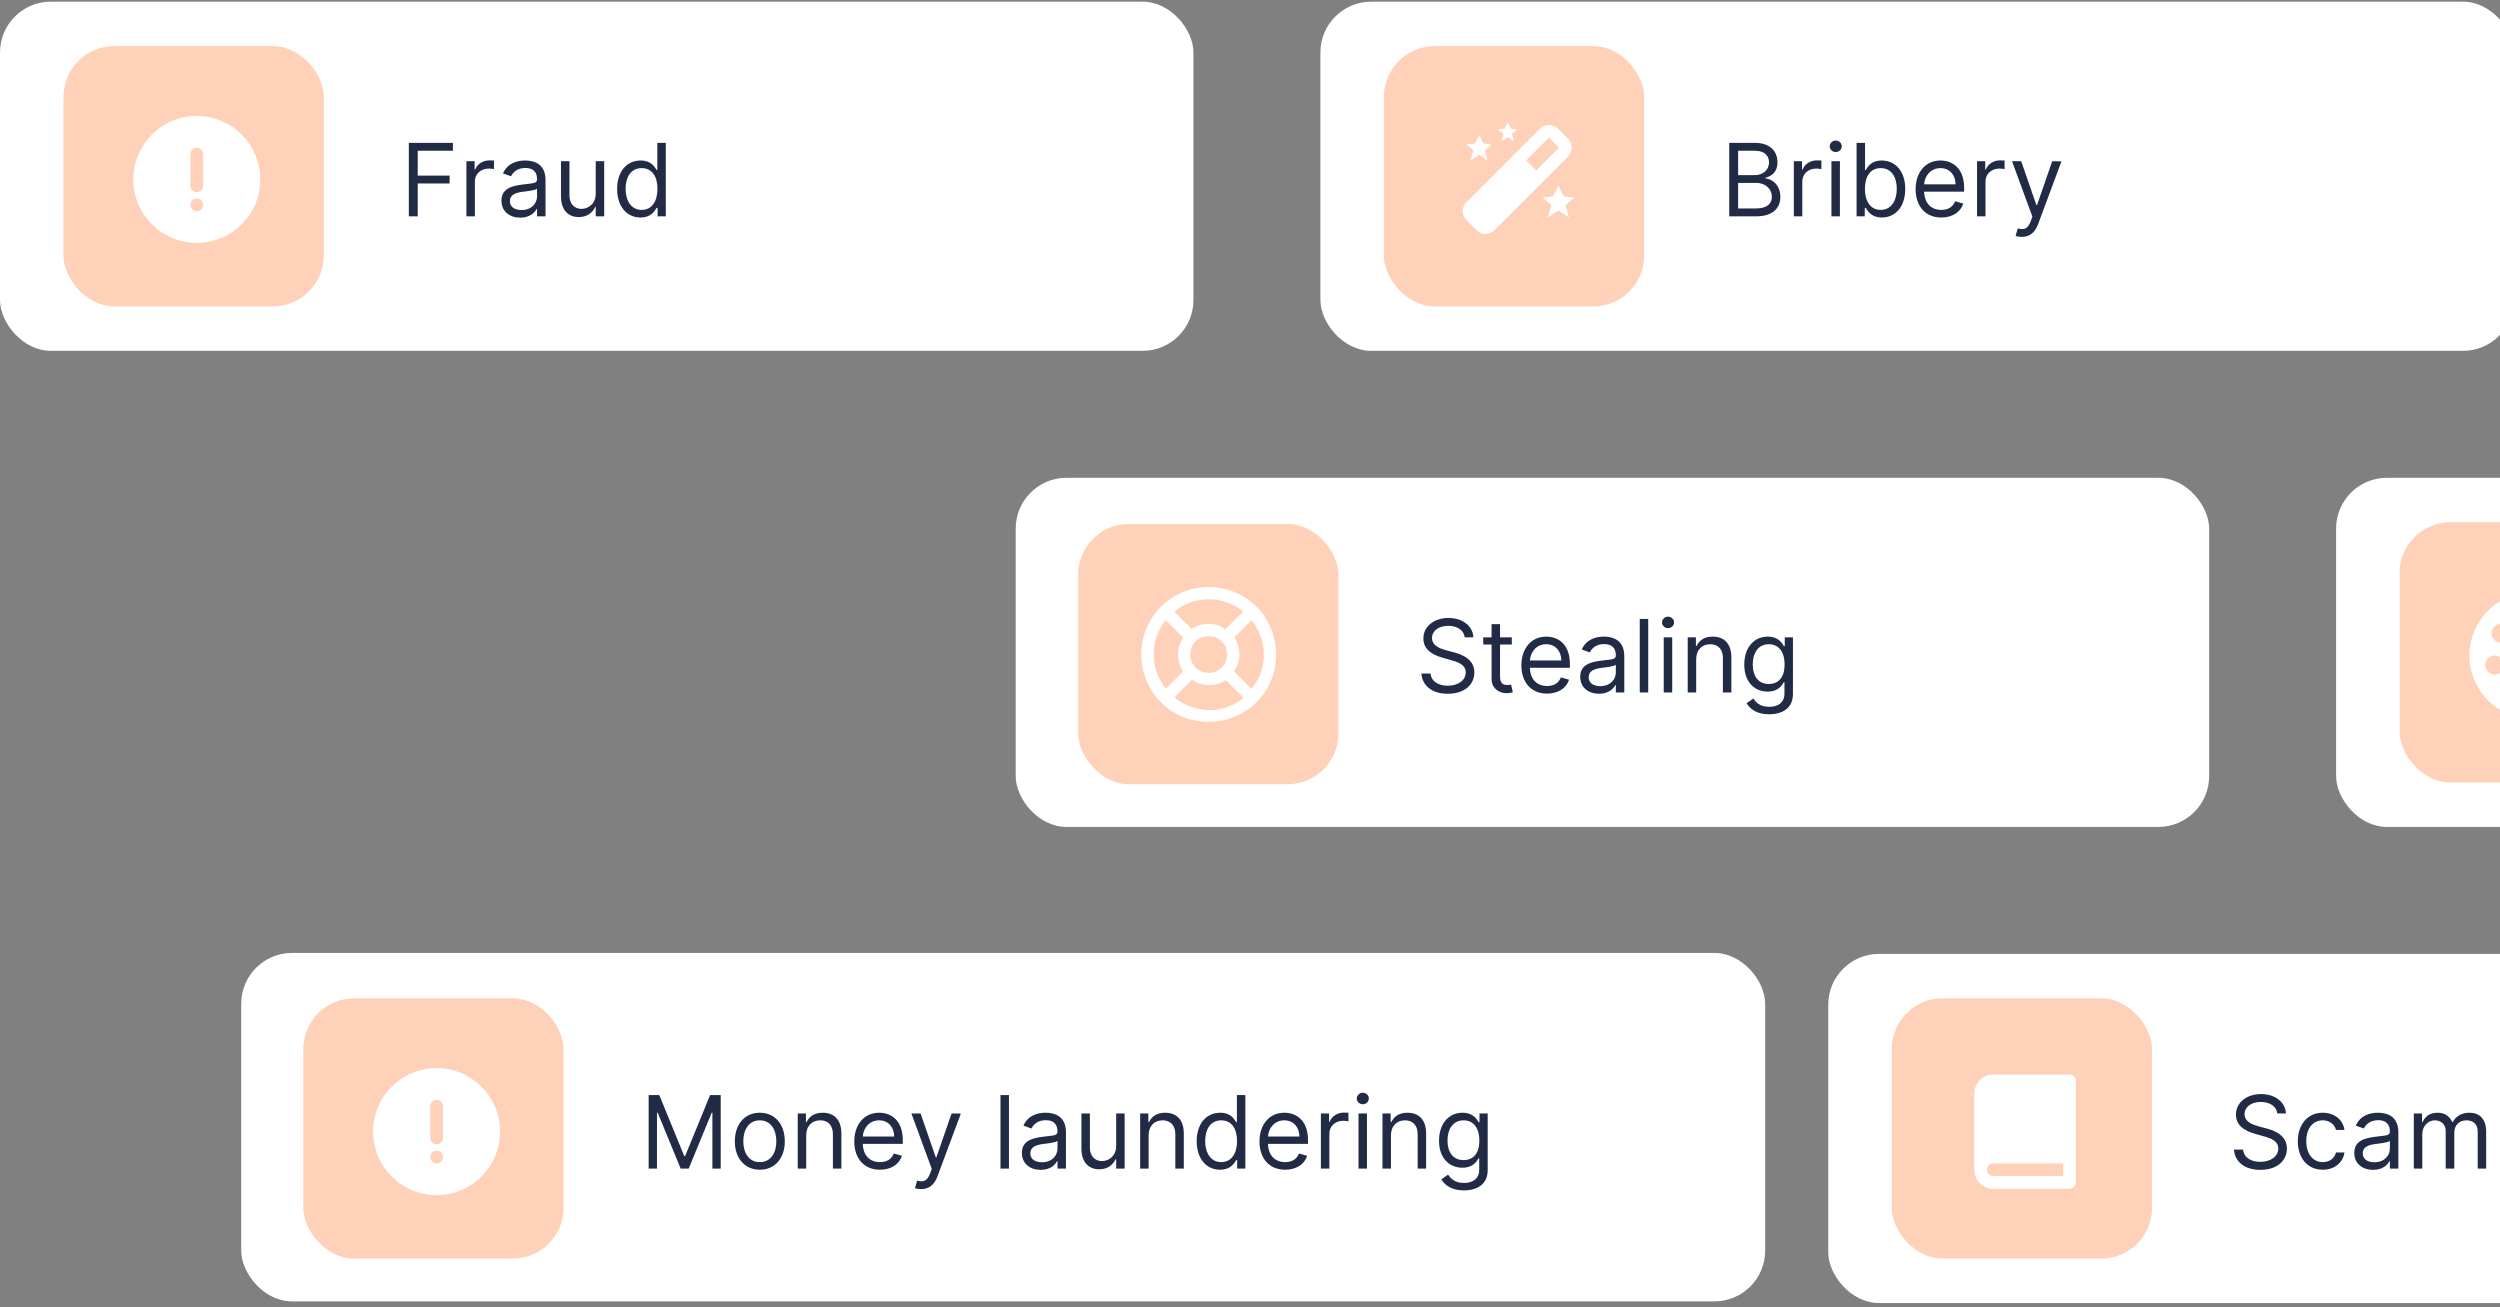 <svg width="570" height="298" viewBox="0 0 570 298" fill="none" xmlns="http://www.w3.org/2000/svg">
    <rect x="0" y="0" width="570" height="298" fill="#808080" stroke="none"/>
    <rect x="301.052" y="0.383" width="272.105" height="79.605" rx="11.579" fill="white"/>
    <path d="M394.267 49.33H400.323C404.284 49.33 405.921 47.399 405.921 44.878C405.921 42.227 404.087 40.786 402.549 40.688V40.525C403.989 40.132 405.266 39.182 405.266 37.022C405.266 34.567 403.629 32.57 400.126 32.57H394.267V49.33ZM396.296 47.53V41.703H400.421C402.614 41.703 403.989 43.176 403.989 44.878C403.989 46.352 402.974 47.53 400.323 47.53H396.296ZM396.296 39.935V34.37H400.126C402.352 34.37 403.335 35.549 403.335 37.022C403.335 38.79 401.894 39.935 400.061 39.935H396.296ZM408.994 49.33H410.925V41.376C410.925 39.673 412.267 38.43 414.1 38.43C414.616 38.43 415.148 38.528 415.279 38.56V36.596C415.058 36.58 414.55 36.564 414.264 36.564C412.758 36.564 411.449 37.415 410.99 38.659H410.86V36.76H408.994V49.33ZM417.568 49.33H419.5V36.76H417.568V49.33ZM418.55 34.665C419.303 34.665 419.925 34.076 419.925 33.356C419.925 32.635 419.303 32.046 418.55 32.046C417.797 32.046 417.175 32.635 417.175 33.356C417.175 34.076 417.797 34.665 418.55 34.665ZM423.299 49.33H425.165V47.399H425.394C425.82 48.086 426.638 49.592 429.06 49.592C432.203 49.592 434.396 47.072 434.396 43.078C434.396 39.117 432.203 36.596 429.028 36.596C426.572 36.596 425.82 38.102 425.394 38.757H425.23V32.57H423.299V49.33ZM425.198 43.045C425.198 40.23 426.442 38.331 428.798 38.331C431.254 38.331 432.465 40.394 432.465 43.045C432.465 45.73 431.221 47.857 428.798 47.857C426.474 47.857 425.198 45.893 425.198 43.045ZM442.621 49.592C445.174 49.592 447.04 48.316 447.629 46.417L445.763 45.893C445.272 47.203 444.135 47.857 442.621 47.857C440.354 47.857 438.791 46.392 438.701 43.7H447.826V42.882C447.826 38.2 445.043 36.596 442.424 36.596C439.02 36.596 436.761 39.281 436.761 43.143C436.761 47.006 438.987 49.592 442.621 49.592ZM438.701 42.03C438.832 40.075 440.215 38.331 442.424 38.331C444.52 38.331 445.862 39.903 445.862 42.03H438.701ZM450.764 49.33H452.695V41.376C452.695 39.673 454.037 38.43 455.87 38.43C456.386 38.43 456.918 38.528 457.049 38.56V36.596C456.828 36.58 456.321 36.564 456.034 36.564C454.528 36.564 453.219 37.415 452.761 38.659H452.63V36.76H450.764V49.33ZM460.965 54.011C462.708 54.011 463.944 53.087 464.664 51.164L470.016 36.793L467.905 36.76L464.435 46.777H464.304L460.834 36.76H458.739L463.387 49.396L463.027 50.378C462.34 52.26 461.456 52.44 460.048 52.08L459.557 53.782C459.754 53.881 460.31 54.011 460.965 54.011Z" fill="#222B45"/>
    <rect x="315.527" y="10.515" width="59.342" height="59.342" rx="11.579" fill="#FFD1B8"/>
    <path fill-rule="evenodd" clip-rule="evenodd" d="M344.474 29.33L343.751 27.883L343.027 29.33L341.579 29.511L342.787 30.536L342.303 32.225L343.751 31.261L345.198 32.225L344.714 30.536L345.922 29.511L344.474 29.33ZM356.536 44.768L355.329 42.357L354.122 44.768L351.71 45.071L353.721 46.78L352.917 49.594L355.329 47.986L357.74 49.594L356.937 46.78L358.947 45.071L356.536 44.768ZM338.202 32.707L337.236 30.778L336.271 32.707L334.342 32.949L335.95 34.315L335.307 36.567L337.236 35.281L339.166 36.567L338.523 34.315L340.131 32.949L338.202 32.707ZM333.494 48.146C333.494 48.919 333.795 49.646 334.342 50.193L336.638 52.488C337.185 53.035 337.912 53.336 338.684 53.336C339.457 53.336 340.184 53.035 340.731 52.488L357.5 35.719C358.047 35.172 358.348 34.445 358.348 33.672C358.348 32.9 358.047 32.173 357.5 31.626L355.205 29.33C354.11 28.236 352.206 28.236 351.112 29.33L334.342 46.1C333.795 46.647 333.494 47.373 333.494 48.146ZM353.158 31.377L355.453 33.672L350.263 38.863L347.968 36.567L353.158 31.377Z" fill="white"/>
    <rect x="416.842" y="217.488" width="272.105" height="79.605" rx="11.579" fill="white"/>
    <path d="M519.222 253.865H521.186C521.096 251.337 518.764 249.446 515.523 249.446C512.315 249.446 509.794 251.312 509.794 254.127C509.794 256.386 511.431 257.728 514.05 258.481L516.112 259.07C517.88 259.561 519.451 260.183 519.451 261.853C519.451 263.686 517.683 264.897 515.359 264.897C513.362 264.897 511.595 264.013 511.431 262.115H509.336C509.532 264.864 511.758 266.73 515.359 266.73C519.222 266.73 521.415 264.602 521.415 261.885C521.415 258.743 518.436 257.728 516.701 257.27L514.999 256.812C513.755 256.484 511.758 255.829 511.758 254.029C511.758 252.425 513.231 251.247 515.457 251.247C517.487 251.247 519.025 252.212 519.222 253.865ZM529.597 266.698C532.379 266.698 534.212 264.995 534.54 262.769H532.608C532.248 264.144 531.103 264.963 529.597 264.963C527.305 264.963 525.832 263.064 525.832 260.151C525.832 257.303 527.338 255.437 529.597 255.437C531.299 255.437 532.314 256.484 532.608 257.63H534.54C534.212 255.273 532.216 253.702 529.564 253.702C526.16 253.702 523.901 256.386 523.901 260.216C523.901 263.981 526.061 266.698 529.597 266.698ZM541.062 266.73C543.256 266.73 544.401 265.552 544.794 264.733H544.892V266.436H546.824V258.154C546.824 254.16 543.779 253.702 542.175 253.702C540.277 253.702 538.116 254.356 537.134 256.648L538.967 257.303C539.393 256.386 540.399 255.404 542.241 255.404C544.017 255.404 544.892 256.345 544.892 257.957V258.023C544.892 258.956 543.943 258.874 541.652 259.168C539.319 259.471 536.774 259.987 536.774 262.868C536.774 265.323 538.673 266.73 541.062 266.73ZM541.357 264.995C539.818 264.995 538.705 264.308 538.705 262.966C538.705 261.493 540.048 261.034 541.553 260.838C542.372 260.74 544.565 260.511 544.892 260.118V261.885C544.892 263.457 543.648 264.995 541.357 264.995ZM550.349 266.436H552.28V258.579C552.28 256.738 553.622 255.437 555.128 255.437C556.593 255.437 557.616 256.394 557.616 257.826V266.436H559.58V258.252C559.58 256.631 560.595 255.437 562.363 255.437C563.738 255.437 564.916 256.165 564.916 258.023V266.436H566.847V258.023C566.847 255.068 565.26 253.702 563.017 253.702C561.217 253.702 559.899 254.528 559.253 255.829H559.122C558.5 254.487 557.403 253.702 555.75 253.702C554.113 253.702 552.902 254.487 552.378 255.829H552.215V253.865H550.349V266.436Z" fill="#222B45"/>
    <rect x="431.316" y="227.62" width="59.342" height="59.342" rx="11.579" fill="#FFD1B8"/>
    <path fill-rule="evenodd" clip-rule="evenodd" d="M454.474 268.146C453.677 268.146 453.027 267.496 453.027 266.699C453.027 265.901 453.677 265.251 454.474 265.251H470.395V268.146H454.474ZM471.842 244.988H454.474C452.08 244.988 450.132 246.936 450.132 249.33V266.699C450.132 269.093 452.08 271.041 454.474 271.041H470.395H471.842C472.641 271.041 473.29 270.393 473.29 269.594V268.146V265.251V246.436C473.29 245.637 472.641 244.988 471.842 244.988Z" fill="white"/>
    <mask id="mask0" mask-type="alpha" maskUnits="userSpaceOnUse" x="450" y="244" width="24" height="28">
        <path fill-rule="evenodd" clip-rule="evenodd" d="M454.474 268.146C453.677 268.146 453.027 267.496 453.027 266.699C453.027 265.901 453.677 265.251 454.474 265.251H470.395V268.146H454.474ZM471.842 244.988H454.474C452.08 244.988 450.132 246.936 450.132 249.33V266.699C450.132 269.093 452.08 271.041 454.474 271.041H470.395H471.842C472.641 271.041 473.29 270.393 473.29 269.594V268.146V265.251V246.436C473.29 245.637 472.641 244.988 471.842 244.988Z" fill="white"/>
    </mask>
    <g mask="url(#mask0)">
    </g>
    <rect y="0.383" width="272.105" height="79.605" rx="11.579" fill="white"/>
    <path d="M93.214 49.33H95.243V41.834H102.51V40.034H95.243V34.37H103.263V32.57H93.214V49.33ZM106.343 49.33H108.274V41.376C108.274 39.673 109.616 38.43 111.449 38.43C111.965 38.43 112.497 38.528 112.628 38.56V36.596C112.407 36.58 111.899 36.564 111.613 36.564C110.107 36.564 108.798 37.415 108.339 38.659H108.208V36.76H106.343V49.33ZM118.616 49.625C120.809 49.625 121.955 48.447 122.348 47.628H122.446V49.33H124.378V41.048C124.378 37.055 121.333 36.596 119.729 36.596C117.831 36.596 115.67 37.251 114.688 39.543L116.521 40.197C116.947 39.281 117.953 38.299 119.795 38.299C121.571 38.299 122.446 39.24 122.446 40.852V40.917C122.446 41.85 121.497 41.769 119.205 42.063C116.873 42.366 114.328 42.882 114.328 45.762C114.328 48.217 116.227 49.625 118.616 49.625ZM118.911 47.89C117.372 47.89 116.259 47.203 116.259 45.861C116.259 44.387 117.601 43.929 119.107 43.733C119.926 43.635 122.119 43.405 122.446 43.013V44.78C122.446 46.352 121.202 47.89 118.911 47.89ZM135.825 44.191C135.825 46.548 134.024 47.628 132.584 47.628C130.98 47.628 129.834 46.45 129.834 44.617V36.76H127.903V44.748C127.903 47.956 129.605 49.494 131.962 49.494C133.861 49.494 135.105 48.479 135.694 47.203H135.825V49.33H137.756V36.76H135.825V44.191ZM146.04 49.592C148.463 49.592 149.281 48.087 149.706 47.399H149.936V49.33H151.802V32.57H149.87V38.757H149.706C149.281 38.102 148.528 36.596 146.073 36.596C142.898 36.596 140.704 39.117 140.704 43.078C140.704 47.072 142.898 49.592 146.04 49.592ZM146.302 47.857C143.88 47.857 142.636 45.73 142.636 43.045C142.636 40.394 143.847 38.331 146.302 38.331C148.659 38.331 149.903 40.23 149.903 43.045C149.903 45.893 148.626 47.857 146.302 47.857Z" fill="#222B45"/>
    <rect x="14.474" y="10.515" width="59.342" height="59.342" rx="11.579" fill="#FFD1B8"/>
    <path fill-rule="evenodd" clip-rule="evenodd" d="M46.316 42.357C46.316 43.156 45.667 43.804 44.868 43.804C44.069 43.804 43.421 43.156 43.421 42.357V35.12C43.421 34.321 44.069 33.672 44.868 33.672C45.667 33.672 46.316 34.321 46.316 35.12V42.357ZM44.868 48.146C44.069 48.146 43.421 47.498 43.421 46.699C43.421 45.9 44.069 45.252 44.868 45.252C45.667 45.252 46.316 45.9 46.316 46.699C46.316 47.498 45.667 48.146 44.868 48.146ZM44.869 26.436C36.875 26.436 30.395 32.916 30.395 40.909C30.395 48.903 36.875 55.383 44.869 55.383C52.862 55.383 59.342 48.903 59.342 40.909C59.342 32.916 52.862 26.436 44.869 26.436Z" fill="white"/>
    <mask id="mask1" mask-type="alpha" maskUnits="userSpaceOnUse" x="30" y="26" width="30" height="30">
        <path fill-rule="evenodd" clip-rule="evenodd" d="M46.316 42.357C46.316 43.156 45.667 43.804 44.868 43.804C44.069 43.804 43.421 43.156 43.421 42.357V35.12C43.421 34.321 44.069 33.672 44.868 33.672C45.667 33.672 46.316 34.321 46.316 35.12V42.357ZM44.868 48.146C44.069 48.146 43.421 47.498 43.421 46.699C43.421 45.9 44.069 45.252 44.868 45.252C45.667 45.252 46.316 45.9 46.316 46.699C46.316 47.498 45.667 48.146 44.868 48.146ZM44.869 26.436C36.875 26.436 30.395 32.916 30.395 40.909C30.395 48.903 36.875 55.383 44.869 55.383C52.862 55.383 59.342 48.903 59.342 40.909C59.342 32.916 52.862 26.436 44.869 26.436Z" fill="white"/>
    </mask>
    <g mask="url(#mask1)">
    </g>
    <rect x="54.998" y="217.271" width="347.46" height="79.444" rx="11.579" fill="white"/>
    <path d="M147.892 249.675V266.436H149.791V253.702H149.954L155.192 266.436H157.025L162.263 253.702H162.426V266.436H164.325V249.675H161.903L156.207 263.588H156.01L150.314 249.675H147.892ZM173.239 266.698C176.644 266.698 178.935 264.111 178.935 260.216C178.935 256.288 176.644 253.702 173.239 253.702C169.835 253.702 167.543 256.288 167.543 260.216C167.543 264.111 169.835 266.698 173.239 266.698ZM173.239 264.963C170.653 264.963 169.475 262.737 169.475 260.216C169.475 257.695 170.653 255.437 173.239 255.437C175.825 255.437 177.004 257.695 177.004 260.216C177.004 262.737 175.825 264.963 173.239 264.963ZM183.815 258.874C183.815 256.681 185.173 255.437 187.023 255.437C188.815 255.437 189.903 256.607 189.903 258.579V266.436H191.835V258.448C191.835 255.24 190.124 253.702 187.579 253.702C185.681 253.702 184.502 254.553 183.913 255.829H183.749V253.865H181.883V266.436H183.815V258.874ZM200.634 266.698C203.188 266.698 205.054 265.421 205.643 263.522L203.777 262.998C203.286 264.308 202.148 264.963 200.634 264.963C198.368 264.963 196.804 263.498 196.714 260.805H205.839V259.987C205.839 255.306 203.057 253.702 200.438 253.702C197.034 253.702 194.775 256.386 194.775 260.249C194.775 264.111 197.001 266.698 200.634 266.698ZM196.714 259.136C196.845 257.18 198.228 255.437 200.438 255.437C202.533 255.437 203.875 257.008 203.875 259.136H196.714ZM210.021 271.117C211.764 271.117 213 270.192 213.72 268.269L219.073 253.898L216.961 253.865L213.491 263.882H213.36L209.89 253.865H207.795L212.444 266.501L212.084 267.483C211.396 269.365 210.512 269.546 209.105 269.185L208.614 270.888C208.81 270.986 209.367 271.117 210.021 271.117ZM230.041 249.675H228.11V266.436H230.041V249.675ZM237.277 266.73C239.471 266.73 240.616 265.552 241.009 264.733H241.107V266.436H243.039V258.154C243.039 254.16 239.994 253.702 238.39 253.702C236.492 253.702 234.331 254.356 233.349 256.648L235.182 257.303C235.608 256.386 236.615 255.404 238.456 255.404C240.232 255.404 241.107 256.345 241.107 257.957V258.023C241.107 258.956 240.158 258.874 237.867 259.168C235.534 259.471 232.989 259.987 232.989 262.868C232.989 265.323 234.888 266.73 237.277 266.73ZM237.572 264.995C236.033 264.995 234.92 264.308 234.92 262.966C234.92 261.493 236.263 261.034 237.768 260.838C238.587 260.74 240.78 260.511 241.107 260.118V261.885C241.107 263.457 239.864 264.995 237.572 264.995ZM254.486 261.296C254.486 263.653 252.685 264.733 251.245 264.733C249.641 264.733 248.495 263.555 248.495 261.722V253.865H246.564V261.853C246.564 265.061 248.266 266.599 250.623 266.599C252.522 266.599 253.766 265.585 254.355 264.308H254.486V266.436H256.417V253.865H254.486V261.296ZM261.886 258.874C261.886 256.681 263.245 255.437 265.094 255.437C266.886 255.437 267.975 256.607 267.975 258.579V266.436H269.906V258.448C269.906 255.24 268.196 253.702 265.651 253.702C263.752 253.702 262.574 254.553 261.984 255.829H261.821V253.865H259.955V266.436H261.886V258.874ZM278.182 266.698C280.605 266.698 281.423 265.192 281.848 264.504H282.078V266.436H283.944V249.675H282.012V255.862H281.848C281.423 255.207 280.67 253.702 278.215 253.702C275.04 253.702 272.846 256.222 272.846 260.183C272.846 264.177 275.04 266.698 278.182 266.698ZM278.444 264.963C276.022 264.963 274.778 262.835 274.778 260.151C274.778 257.499 275.989 255.437 278.444 255.437C280.801 255.437 282.045 257.335 282.045 260.151C282.045 262.998 280.768 264.963 278.444 264.963ZM293.019 266.698C295.573 266.698 297.439 265.421 298.028 263.522L296.162 262.998C295.671 264.308 294.533 264.963 293.019 264.963C290.752 264.963 289.189 263.498 289.099 260.805H298.224V259.987C298.224 255.306 295.442 253.702 292.823 253.702C289.418 253.702 287.16 256.386 287.16 260.249C287.16 264.111 289.386 266.698 293.019 266.698ZM289.099 259.136C289.23 257.18 290.613 255.437 292.823 255.437C294.918 255.437 296.26 257.008 296.26 259.136H289.099ZM301.162 266.436H303.094V258.481C303.094 256.779 304.436 255.535 306.269 255.535C306.785 255.535 307.316 255.633 307.447 255.666V253.702C307.226 253.685 306.719 253.669 306.433 253.669C304.927 253.669 303.617 254.52 303.159 255.764H303.028V253.865H301.162V266.436ZM309.737 266.436H311.668V253.865H309.737V266.436ZM310.719 251.77C311.472 251.77 312.094 251.181 312.094 250.461C312.094 249.741 311.472 249.151 310.719 249.151C309.966 249.151 309.344 249.741 309.344 250.461C309.344 251.181 309.966 251.77 310.719 251.77ZM317.137 258.874C317.137 256.681 318.496 255.437 320.345 255.437C322.137 255.437 323.226 256.607 323.226 258.579V266.436H325.157V258.448C325.157 255.24 323.447 253.702 320.902 253.702C319.003 253.702 317.824 254.553 317.235 255.829H317.072V253.865H315.206V266.436H317.137V258.874ZM333.76 271.411C336.772 271.411 339.194 270.037 339.194 266.796V253.865H337.329V255.862H337.132C336.707 255.207 335.921 253.702 333.466 253.702C330.29 253.702 328.097 256.222 328.097 260.085C328.097 264.013 330.389 266.239 333.433 266.239C335.888 266.239 336.674 264.799 337.099 264.111H337.263V266.665C337.263 268.76 335.79 269.709 333.76 269.709C331.477 269.709 330.675 268.506 330.16 267.811L328.621 268.891C329.407 270.208 330.953 271.411 333.76 271.411ZM333.695 264.504C331.272 264.504 330.029 262.671 330.029 260.052C330.029 257.499 331.24 255.437 333.695 255.437C336.052 255.437 337.296 257.335 337.296 260.052C337.296 262.835 336.019 264.504 333.695 264.504Z" fill="#222B45"/>
    <rect x="69.151" y="227.62" width="59.342" height="59.342" rx="11.579" fill="#FFD1B8"/>
    <path fill-rule="evenodd" clip-rule="evenodd" d="M100.994 259.462C100.994 260.261 100.346 260.909 99.547 260.909C98.748 260.909 98.099 260.261 98.099 259.462V252.225C98.099 251.426 98.748 250.778 99.547 250.778C100.346 250.778 100.994 251.426 100.994 252.225V259.462ZM99.547 265.251C98.748 265.251 98.099 264.603 98.099 263.804C98.099 263.005 98.748 262.357 99.547 262.357C100.346 262.357 100.994 263.005 100.994 263.804C100.994 264.603 100.346 265.251 99.547 265.251ZM99.546 243.541C91.552 243.541 85.072 250.021 85.072 258.015C85.072 266.008 91.552 272.488 99.546 272.488C107.539 272.488 114.019 266.008 114.019 258.015C114.019 250.021 107.539 243.541 99.546 243.541Z" fill="white"/>
    <mask id="mask2" mask-type="alpha" maskUnits="userSpaceOnUse" x="85" y="243" width="30" height="30">
        <path fill-rule="evenodd" clip-rule="evenodd" d="M100.994 259.462C100.994 260.261 100.346 260.909 99.547 260.909C98.748 260.909 98.099 260.261 98.099 259.462V252.225C98.099 251.426 98.748 250.778 99.547 250.778C100.346 250.778 100.994 251.426 100.994 252.225V259.462ZM99.547 265.251C98.748 265.251 98.099 264.603 98.099 263.804C98.099 263.005 98.748 262.357 99.547 262.357C100.346 262.357 100.994 263.005 100.994 263.804C100.994 264.603 100.346 265.251 99.547 265.251ZM99.546 243.541C91.552 243.541 85.072 250.021 85.072 258.015C85.072 266.008 91.552 272.488 99.546 272.488C107.539 272.488 114.019 266.008 114.019 258.015C114.019 250.021 107.539 243.541 99.546 243.541Z" fill="white"/>
    </mask>
    <g mask="url(#mask2)">
    </g>
    <rect x="231.579" y="108.936" width="272.105" height="79.605" rx="11.579" fill="white"/>
    <path d="M333.959 145.313H335.923C335.833 142.784 333.501 140.893 330.26 140.893C327.052 140.893 324.531 142.759 324.531 145.575C324.531 147.833 326.168 149.175 328.787 149.928L330.849 150.518C332.617 151.009 334.188 151.631 334.188 153.3C334.188 155.133 332.421 156.344 330.096 156.344C328.1 156.344 326.332 155.461 326.168 153.562H324.073C324.269 156.312 326.495 158.178 330.096 158.178C333.959 158.178 336.152 156.05 336.152 153.333C336.152 150.19 333.173 149.175 331.439 148.717L329.736 148.259C328.492 147.932 326.495 147.277 326.495 145.476C326.495 143.872 327.969 142.694 330.195 142.694C332.224 142.694 333.763 143.66 333.959 145.313ZM344.694 145.313H342.01V142.301H340.079V145.313H338.18V146.949H340.079V154.806C340.079 156.999 341.846 158.047 343.483 158.047C344.203 158.047 344.661 157.916 344.923 157.818L344.531 156.083C344.367 156.115 344.105 156.181 343.679 156.181C342.828 156.181 342.01 155.919 342.01 154.282V146.949H344.694V145.313ZM352.735 158.145C355.288 158.145 357.154 156.868 357.743 154.97L355.877 154.446C355.386 155.755 354.249 156.41 352.735 156.41C350.468 156.41 348.905 154.945 348.815 152.253H357.94V151.434C357.94 146.753 355.157 145.149 352.538 145.149C349.134 145.149 346.875 147.833 346.875 151.696C346.875 155.559 349.101 158.145 352.735 158.145ZM348.815 150.583C348.946 148.627 350.329 146.884 352.538 146.884C354.633 146.884 355.976 148.455 355.976 150.583H348.815ZM364.577 158.178C366.77 158.178 367.916 156.999 368.309 156.181H368.407V157.883H370.338V149.601C370.338 145.607 367.294 145.149 365.69 145.149C363.791 145.149 361.631 145.804 360.649 148.095L362.482 148.75C362.907 147.833 363.914 146.851 365.755 146.851C367.531 146.851 368.407 147.792 368.407 149.405V149.47C368.407 150.403 367.457 150.321 365.166 150.616C362.834 150.919 360.288 151.434 360.288 154.315C360.288 156.77 362.187 158.178 364.577 158.178ZM364.871 156.443C363.333 156.443 362.22 155.755 362.22 154.413C362.22 152.94 363.562 152.482 365.068 152.285C365.886 152.187 368.079 151.958 368.407 151.565V153.333C368.407 154.904 367.163 156.443 364.871 156.443ZM375.795 141.123H373.863V157.883H375.795V141.123ZM379.332 157.883H381.264V145.313H379.332V157.883ZM380.314 143.218C381.067 143.218 381.689 142.628 381.689 141.908C381.689 141.188 381.067 140.599 380.314 140.599C379.561 140.599 378.939 141.188 378.939 141.908C378.939 142.628 379.561 143.218 380.314 143.218ZM386.732 150.321C386.732 148.128 388.091 146.884 389.94 146.884C391.733 146.884 392.821 148.054 392.821 150.027V157.883H394.752V149.896C394.752 146.688 393.042 145.149 390.497 145.149C388.598 145.149 387.42 146 386.831 147.277H386.667V145.313H384.801V157.883H386.732V150.321ZM403.356 162.859C406.367 162.859 408.79 161.484 408.79 158.243V145.313H406.924V147.31H406.727C406.302 146.655 405.516 145.149 403.061 145.149C399.886 145.149 397.693 147.67 397.693 151.532C397.693 155.461 399.984 157.687 403.028 157.687C405.484 157.687 406.269 156.246 406.695 155.559H406.858V158.112C406.858 160.207 405.385 161.157 403.356 161.157C401.072 161.157 400.27 159.954 399.755 159.258L398.216 160.338C399.002 161.656 400.549 162.859 403.356 162.859ZM403.29 155.952C400.868 155.952 399.624 154.118 399.624 151.5C399.624 148.946 400.835 146.884 403.29 146.884C405.647 146.884 406.891 148.783 406.891 151.5C406.891 154.282 405.614 155.952 403.29 155.952Z" fill="#222B45"/>
    <rect x="245.82" y="119.452" width="59.342" height="59.342" rx="11.579" fill="#FFD1B8"/>
    <path fill-rule="evenodd" clip-rule="evenodd" d="M290.951 149.219C290.951 153.549 289.275 157.32 286.481 160.113C283.688 162.907 279.777 164.583 275.587 164.583C271.257 164.583 267.486 162.907 264.693 160.113C261.899 157.32 260.223 153.409 260.223 149.219C260.223 145.029 261.899 141.118 264.693 138.325C267.486 135.531 271.397 133.855 275.587 133.855C279.777 133.855 283.688 135.531 286.481 138.325C289.275 141.118 290.951 145.029 290.951 149.219ZM281.313 152.99L285.364 157.041C287.18 154.946 288.157 152.152 288.157 149.219C288.157 146.286 287.04 143.493 285.364 141.398L281.453 145.308C282.151 146.426 282.57 147.822 282.57 149.219C282.57 150.616 282.151 152.012 281.313 152.99ZM271.397 149.219C271.397 146.845 273.213 145.029 275.587 145.029C277.962 145.029 279.777 146.845 279.777 149.219C279.777 151.593 277.962 153.409 275.587 153.409C273.213 153.409 271.397 151.593 271.397 149.219ZM279.358 143.493L283.408 139.442C281.313 137.626 278.52 136.649 275.587 136.649C272.654 136.649 269.86 137.626 267.765 139.442L271.676 143.353C272.793 142.655 274.19 142.236 275.587 142.236C276.983 142.236 278.38 142.655 279.358 143.493ZM265.81 141.398L269.86 145.448C269.022 146.426 268.603 147.822 268.603 149.219C268.603 150.616 269.022 152.012 269.721 153.13L265.81 157.041C264.134 154.946 263.016 152.152 263.016 149.219C263.016 146.286 263.994 143.493 265.81 141.398ZM271.816 154.946L267.765 158.996C269.86 160.812 272.654 161.789 275.726 161.929C278.659 161.929 281.453 160.812 283.548 159.136L279.497 155.085C278.38 155.784 276.983 156.203 275.587 156.203C274.19 156.203 272.793 155.784 271.816 154.946Z" fill="white"/>
    <rect x="532.632" y="108.936" width="272.105" height="79.605" rx="11.579" fill="white"/>
    <rect x="547.105" y="119.067" width="59.342" height="59.342" rx="11.579" fill="#FFD1B8"/>
    <path fill-rule="evenodd" clip-rule="evenodd" d="M584.375 143.381C583.335 143.98 582.008 143.624 581.409 142.587C580.81 141.547 581.166 140.22 582.203 139.621C583.243 139.022 584.57 139.378 585.169 140.416C585.768 141.455 585.412 142.782 584.375 143.381ZM576.052 142.225C574.854 142.225 573.881 141.252 573.881 140.054C573.881 138.855 574.854 137.883 576.052 137.883C577.251 137.883 578.223 138.855 578.223 140.054C578.223 141.252 577.251 142.225 576.052 142.225ZM572.144 145.481C571.544 146.519 570.217 146.875 569.178 146.276C568.14 145.677 567.784 144.35 568.383 143.31C568.983 142.273 570.31 141.917 571.349 142.516C572.387 143.115 572.743 144.442 572.144 145.481ZM570.03 153.432C569.036 154.103 567.687 153.841 567.017 152.847C566.345 151.854 566.609 150.504 567.601 149.834C568.596 149.162 569.945 149.426 570.615 150.418C571.286 151.413 571.023 152.762 570.03 153.432ZM588.414 139.453C585.631 136.582 581.574 134.978 577.365 134.988H577.363C570.208 135.049 564.1 140.419 563.16 147.48C562.607 151.62 563.841 155.79 566.544 158.919C569.248 162.051 573.169 163.879 577.3 163.935H577.353C579.092 163.935 580.623 162.796 581.012 161.206C581.3 160.016 581.001 158.809 580.19 157.894C580.073 157.764 580.005 157.59 580.005 157.424C580.005 157.026 580.33 156.7 580.728 156.7H583.118C587.738 156.7 591.789 152.94 591.964 148.491C592.098 145.162 590.837 141.953 588.414 139.453Z" fill="white"/>
    <mask id="mask3" mask-type="alpha" maskUnits="userSpaceOnUse" x="563" y="134" width="29" height="30">
        <path fill-rule="evenodd" clip-rule="evenodd" d="M584.375 143.381C583.335 143.98 582.008 143.624 581.409 142.587C580.81 141.547 581.166 140.22 582.203 139.621C583.243 139.022 584.57 139.378 585.169 140.416C585.768 141.455 585.412 142.782 584.375 143.381ZM576.052 142.225C574.854 142.225 573.881 141.252 573.881 140.054C573.881 138.855 574.854 137.883 576.052 137.883C577.251 137.883 578.223 138.855 578.223 140.054C578.223 141.252 577.251 142.225 576.052 142.225ZM572.144 145.481C571.544 146.519 570.217 146.875 569.178 146.276C568.14 145.677 567.784 144.35 568.383 143.31C568.983 142.273 570.31 141.917 571.349 142.516C572.387 143.115 572.743 144.442 572.144 145.481ZM570.03 153.432C569.036 154.103 567.687 153.841 567.017 152.847C566.345 151.854 566.609 150.504 567.601 149.834C568.596 149.162 569.945 149.426 570.615 150.418C571.286 151.413 571.023 152.762 570.03 153.432ZM588.414 139.453C585.631 136.582 581.574 134.978 577.365 134.988H577.363C570.208 135.049 564.1 140.419 563.16 147.48C562.607 151.62 563.841 155.79 566.544 158.919C569.248 162.051 573.169 163.879 577.3 163.935H577.353C579.092 163.935 580.623 162.796 581.012 161.206C581.3 160.016 581.001 158.809 580.19 157.894C580.073 157.764 580.005 157.59 580.005 157.424C580.005 157.026 580.33 156.7 580.728 156.7H583.118C587.738 156.7 591.789 152.94 591.964 148.491C592.098 145.162 590.837 141.953 588.414 139.453Z" fill="white"/>
    </mask>
    <g mask="url(#mask3)">
    </g>
</svg>
